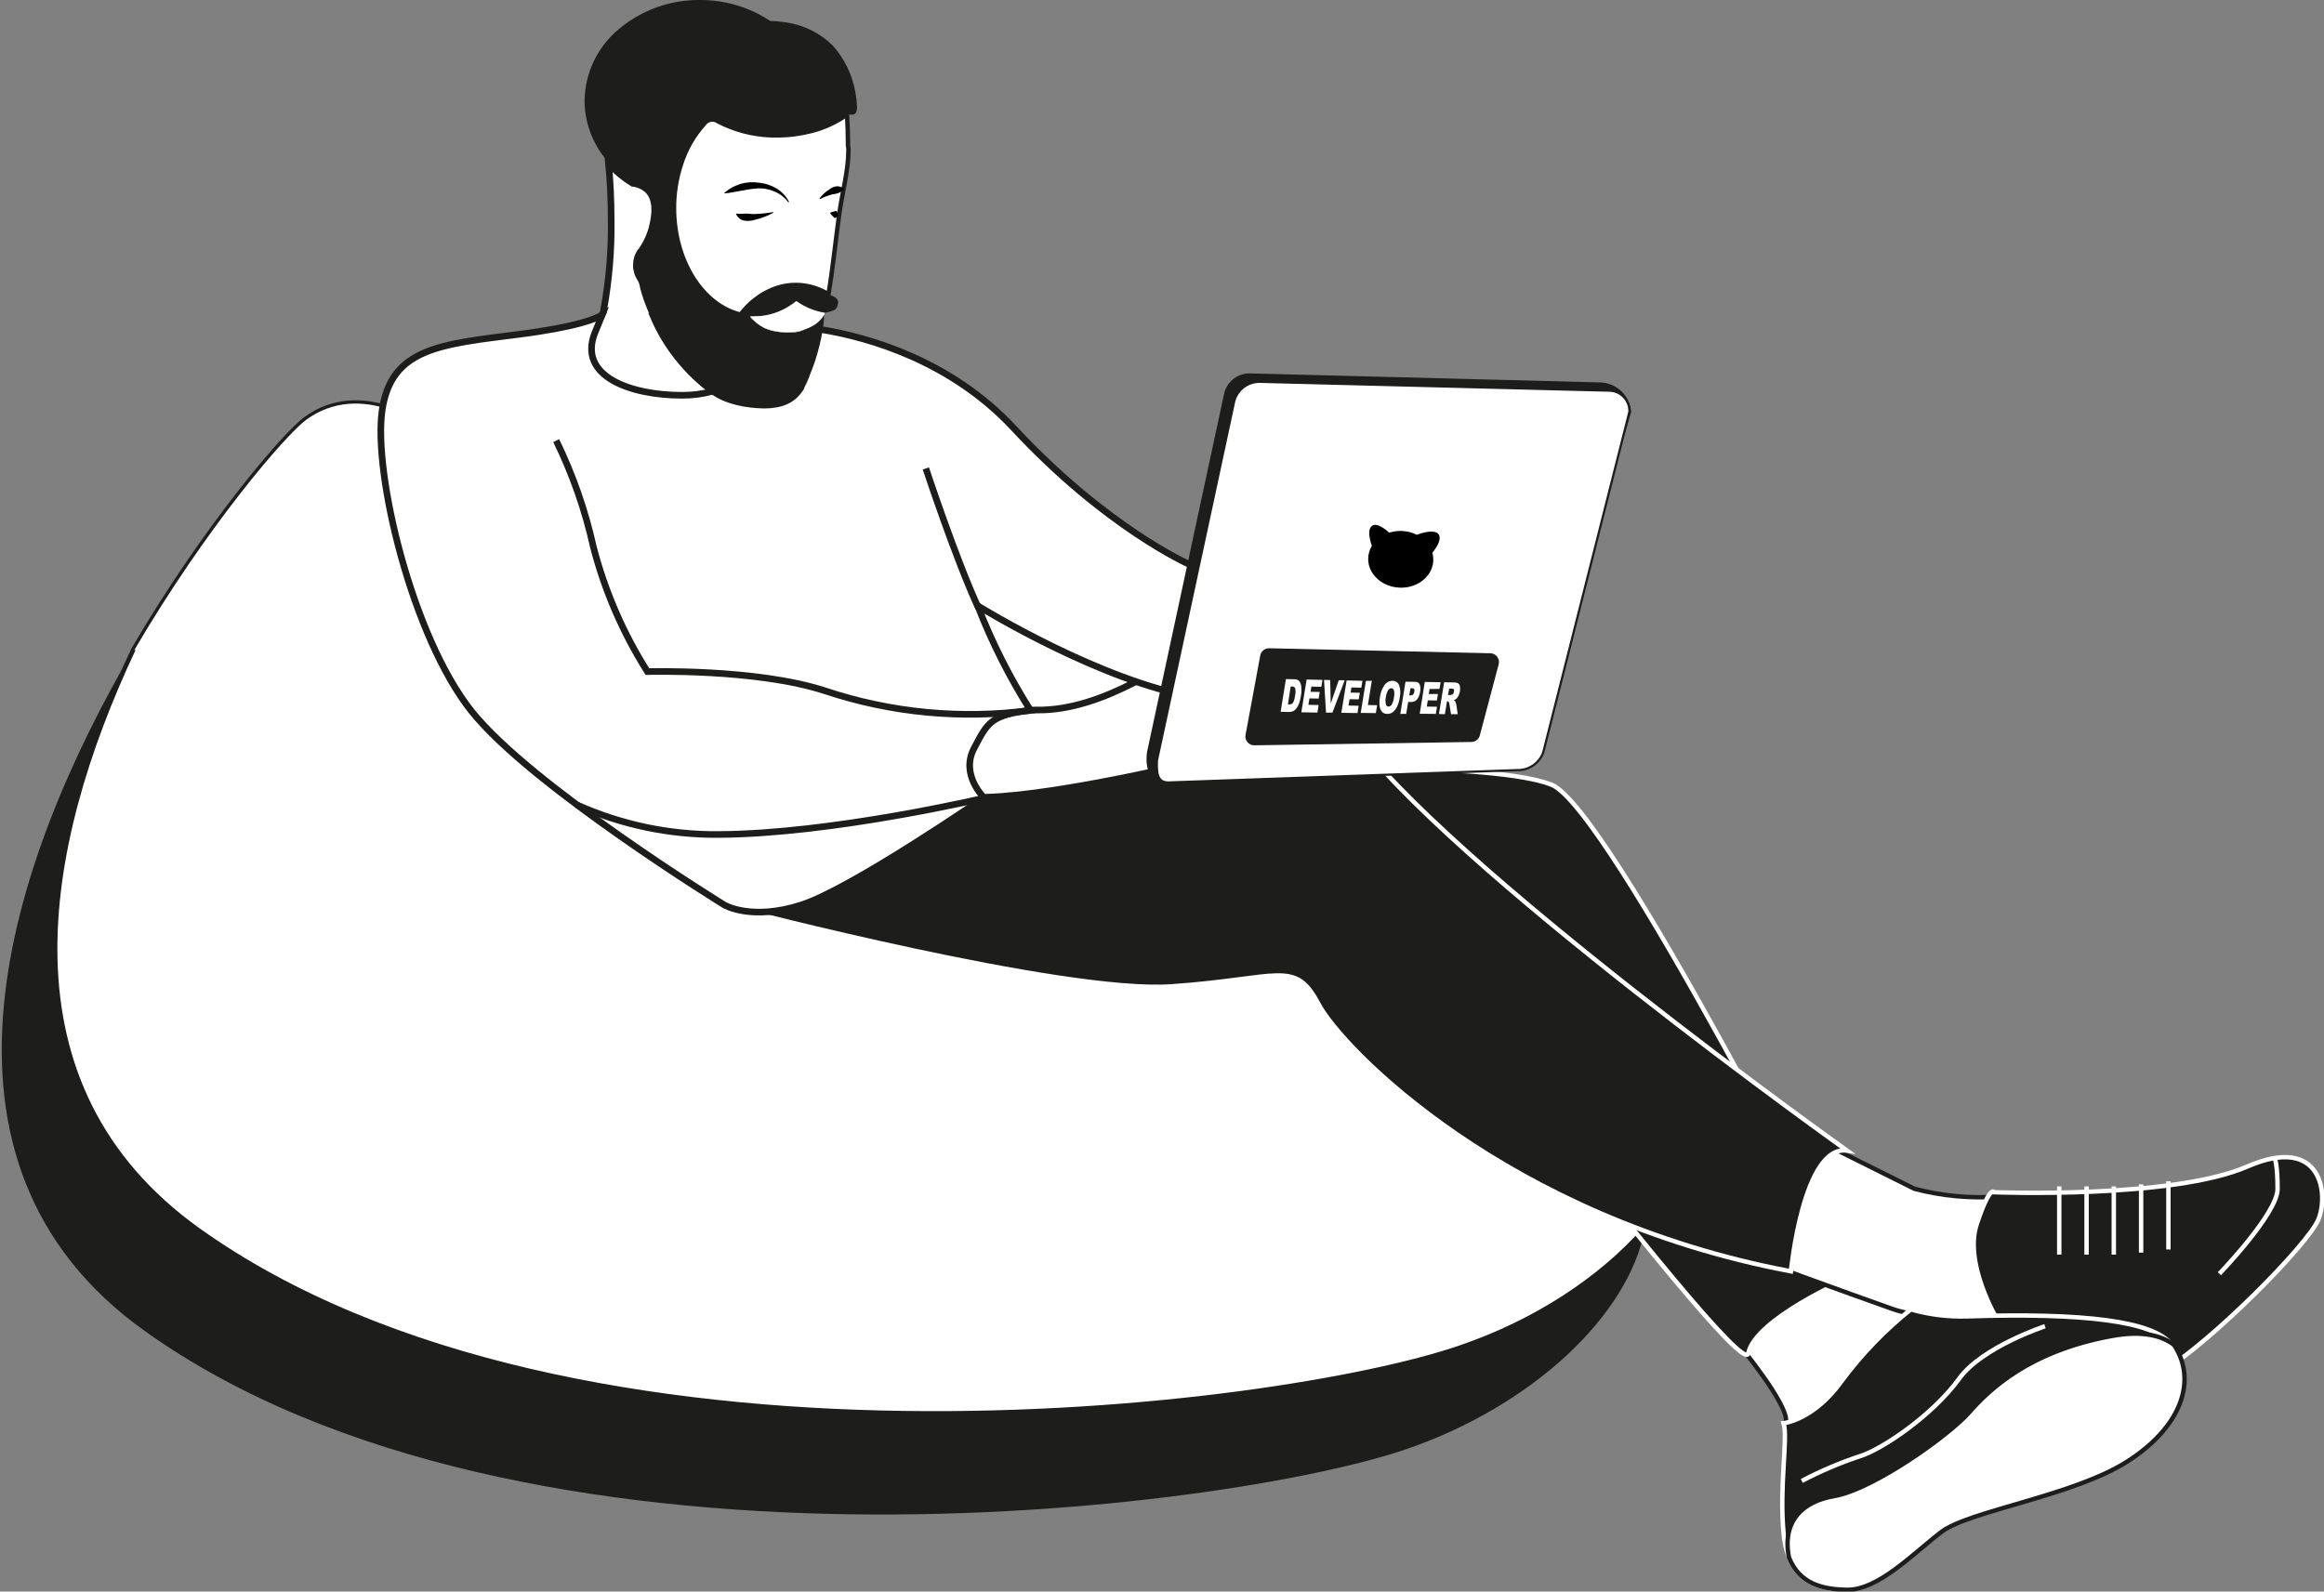 <svg width="527" height="361" viewBox="0 0 527 361" fill="none" xmlns="http://www.w3.org/2000/svg">
<rect x="0" y="0" width="527" height="361" fill="#808080" stroke="none"/>
<g clip-path="url(#clip0_255_1186)">
<path d="M126.574 92.169L136.891 70.652C136.883 70.536 136.883 70.419 136.891 70.302C138.12 63.588 138.691 56.771 138.594 49.946C138.594 45.178 138.371 40.824 137.989 37.026C139.599 38.8 141.454 40.336 143.498 41.587H143.705C146.889 42.207 149.309 44.384 148.195 50.184C147.809 52.457 146.946 54.623 145.663 56.541C145.506 56.791 145.324 57.025 145.122 57.24C144.592 58.077 144.311 59.047 144.31 60.037C144.31 60.227 144.31 60.402 144.31 60.577C144.31 60.911 144.437 61.245 144.517 61.578C144.51 61.61 144.51 61.642 144.517 61.674C145.331 65.148 163.207 88.136 166.377 89.785" fill="white"/>
<path d="M126.574 92.169L136.891 70.652C136.883 70.536 136.883 70.419 136.891 70.302C138.12 63.588 138.691 56.771 138.594 49.946C138.594 45.178 138.371 40.824 137.989 37.026C139.599 38.8 141.454 40.336 143.498 41.587H143.705C146.889 42.207 149.309 44.384 148.195 50.184C147.809 52.457 146.946 54.623 145.663 56.541C145.506 56.791 145.324 57.025 145.122 57.24C144.592 58.077 144.311 59.047 144.31 60.037C144.31 60.227 144.31 60.402 144.31 60.577C144.31 60.911 144.437 61.245 144.517 61.578C144.51 61.61 144.51 61.642 144.517 61.674C145.331 65.148 163.207 88.136 166.377 89.785" stroke="#1D1D1B" stroke-width="1.5" stroke-miterlimit="10"/>
<path d="M373.013 278.7C369.288 298.468 347.333 318.952 318.882 328.709C278.029 342.678 118.453 363.034 32.878 301.933C-21.063 263.476 2.357 195.017 30.251 147.312C9.155 192.141 -0.779 246.314 44.993 279.034C130.569 340.119 290.176 319.747 330.934 305.778C348.256 299.851 363.142 289.967 373.013 278.7Z" fill="#1D1D1B"/>
<path d="M373.013 278.699C363.142 289.966 348.256 299.851 330.934 305.714C290.144 319.746 130.553 340.071 44.993 279.033C-0.78 246.313 9.155 192.14 30.25 147.311C46.633 119.327 64.544 98.525 69.273 95.029C82.01 85.701 96.466 96.777 96.466 96.777C96.466 96.777 135.663 109.156 195.478 107.551C255.293 105.946 346.425 230.104 366.724 254.465C369.559 257.756 371.6 261.652 372.69 265.853C373.78 270.054 373.891 274.449 373.013 278.699Z" fill="white" stroke="#1D1D1B" stroke-miterlimit="10"/>
<path d="M30.25 147.311C46.633 119.327 64.544 98.525 69.272 95.029C82.009 85.701 96.465 96.777 96.465 96.777C96.465 96.777 135.663 109.156 195.478 107.551C255.293 105.946 346.425 230.104 366.724 254.465C369.559 257.756 371.599 261.652 372.69 265.853C373.78 270.054 373.89 274.449 373.013 278.699" fill="white"/>
<path d="M30.25 147.311C46.633 119.327 64.544 98.525 69.272 95.029C82.009 85.701 96.465 96.777 96.465 96.777C96.465 96.777 135.663 109.156 195.478 107.551C255.293 105.946 346.425 230.104 366.724 254.465C369.559 257.756 371.599 261.652 372.69 265.853C373.78 270.054 373.89 274.449 373.013 278.699" stroke="#1D1D1B" stroke-width="0.5" stroke-miterlimit="10"/>
<path d="M394.508 305.206C394.508 305.206 405.652 318.698 404.984 322.48C404.315 326.262 415.778 318.237 419.424 312.024C423.07 305.81 434.31 297.324 434.31 297.324L413.804 284.611L394.508 305.206Z" fill="white" stroke="#1D1D1B" stroke-miterlimit="10"/>
<path d="M289.922 174.422C289.922 174.422 338.799 172.833 351.823 177.982C364.846 183.13 418.85 290.142 418.85 290.142C418.85 290.142 398.025 299.168 396.433 306.986C394.841 314.805 289.922 174.422 289.922 174.422Z" fill="#1D1D1B" stroke="white" stroke-miterlimit="10"/>
<path d="M414.488 259.853L434.119 269.642C440.346 271.276 446.801 271.878 453.224 271.421C465.18 270.897 459.481 298.866 459.481 298.866C459.481 298.866 438.783 300.28 429.135 296.895C419.487 293.51 395.701 284.786 395.701 284.786C395.701 284.786 403.009 255.212 408.725 257.533L414.488 259.853Z" fill="white" stroke="#1D1D1B" stroke-miterlimit="10"/>
<path d="M167.504 206.252C167.504 206.252 241.011 225.432 265.609 223.732C290.207 222.032 293.598 217.519 298.963 227.689C304.329 237.859 341.663 276.221 406.111 288.362C406.111 288.362 408.945 259.567 418.848 260.981C418.848 260.981 327.669 196.129 305.921 165.316C284.173 134.503 170.847 183.591 170.21 192.999C169.574 202.406 167.504 206.252 167.504 206.252Z" fill="#1D1D1B" stroke="white" stroke-miterlimit="10"/>
<path d="M273.666 172.245C273.666 172.245 240.773 180.334 223.674 180.826C206.575 181.319 218.547 160.676 234.819 161.042C251.09 161.407 265.88 148.472 269.176 149.219C272.472 149.966 273.666 172.245 273.666 172.245Z" fill="white" stroke="#1D1D1B" stroke-width="1.5" stroke-miterlimit="10"/>
<path d="M271.516 158.229C249.959 154.765 222.559 137.92 221.699 137.395C224.914 145.671 228.923 153.617 233.672 161.121C224.788 162.154 223.96 163.807 220.855 169.782C217.751 175.757 223.132 180.906 223.132 180.906C223.132 180.906 193.153 201.564 181.738 205.251C170.322 208.938 164.224 205.251 164.224 205.251C164.224 205.251 120.378 178.236 106.909 161.296C93.44 144.356 84.62 107.425 86.642 93.17C88.663 78.916 99.888 78.106 117.672 75.833C130.902 74.148 135.185 72.273 136.538 71.431C135.997 72.782 135.487 74.101 134.946 75.356C130.854 85.4 143.065 89.658 154.64 89.658C157.039 89.671 159.428 89.355 161.741 88.721C155.76 84.431 151.069 78.589 148.176 71.828L171.644 73.418L175.496 73.688L178.362 73.894C178.362 73.894 180.225 73.894 183.346 74.308C184.333 74.435 185.415 74.594 186.53 74.8C197.053 76.564 215.57 81.776 229.819 97.048C250.898 119.756 269.717 128.02 269.717 128.02C269.717 128.02 293.439 161.741 271.516 158.229Z" fill="white" stroke="#1D1D1B" stroke-width="1.5" stroke-miterlimit="10"/>
<path d="M126.127 99.94C129.88 107.633 132.713 115.74 134.565 124.095C137.159 134.083 141.289 143.609 146.808 152.333C146.808 152.333 171.518 151.618 187.057 156.687C202.055 161.686 217.999 163.202 233.673 161.121" stroke="#1D1D1B" stroke-width="1.5" stroke-miterlimit="10"/>
<path d="M130.791 182.542C140.913 187.084 151.902 189.382 162.999 189.28C188.759 189.137 223.212 181 223.212 181" stroke="#1D1D1B" stroke-width="1.5" stroke-miterlimit="10"/>
<path d="M221.94 138.031C216.718 126.78 209.951 106.249 209.951 106.249" stroke="#1D1D1B" stroke-width="1.5" stroke-miterlimit="10"/>
<path d="M175.657 71.812C175.659 72.879 175.558 73.944 175.355 74.991C173.225 74.606 171.322 73.424 170.037 71.685C170.419 71.709 170.802 71.709 171.183 71.685C172.696 71.687 174.197 71.434 175.625 70.939C175.658 71.229 175.669 71.521 175.657 71.812Z" fill="#F3DFD1"/>
<path d="M183.601 85.399C183.309 86.254 182.936 87.079 182.486 87.862C182.805 87.227 183.187 86.385 183.601 85.399Z" fill="#634E42"/>
<path d="M186.928 71.018C186.928 71.018 186.928 71.018 186.928 71.113C186.935 71.145 186.935 71.177 186.928 71.209C185.766 73.624 182.375 75.372 178.363 75.372C177.366 75.377 176.372 75.265 175.402 75.038C173.272 74.654 171.369 73.471 170.084 71.733C170.466 71.757 170.849 71.757 171.23 71.733C172.742 71.734 174.244 71.482 175.672 70.986C177.446 70.387 179.097 69.471 180.544 68.285C182.433 69.645 184.613 70.548 186.912 70.923L186.928 71.018Z" fill="#634E42"/>
<path d="M194.332 24.155V24.584C194.332 25.156 194.168 25.762 193.5 26C192.318 26 193.028 26.032 192.39 25.855H192.214C192.214 25.855 192.214 25.966 192.214 26.03C189.77 27.769 187.022 29.035 184.111 29.764C181.579 30.424 178.973 30.755 176.357 30.75H175.099C170.868 30.61 166.722 29.523 162.968 27.571C162.836 27.473 162.691 27.393 162.538 27.333C162.255 27.217 161.952 27.158 161.646 27.158C161.349 27.16 161.054 27.222 160.781 27.339C160.507 27.456 160.26 27.627 160.054 27.841C159.946 27.941 159.85 28.053 159.768 28.175C157.364 30.781 155.546 33.869 154.434 37.233C153.37 40.447 152.832 43.812 152.842 47.197C152.842 59.242 159.21 69.286 167.776 71.383C168.015 71.081 168.253 70.779 168.508 70.509C168.763 70.239 168.858 70.096 169.049 69.905L169.256 69.683L169.479 69.46C169.639 69.302 169.814 69.127 169.989 68.984C170.304 68.671 170.639 68.379 170.992 68.11C171.31 67.855 171.629 67.617 171.963 67.395C172.278 67.162 172.608 66.95 172.95 66.759L173.428 66.489C173.669 66.346 173.919 66.219 174.176 66.107L174.622 65.901C174.94 65.758 175.275 65.615 175.609 65.504C176.03 65.345 176.461 65.212 176.898 65.106C178.02 64.806 179.176 64.656 180.337 64.661C181.459 64.663 182.577 64.801 183.665 65.075C184.168 65.197 184.662 65.351 185.146 65.535L185.862 65.805C186.167 65.932 186.464 66.076 186.754 66.234C187.088 66.394 187.422 66.584 187.741 66.775C188.218 66.902 190.5 67.484 190 68.984C189.745 70.112 189.5 70.5 186.913 70.97H186.801C184.502 70.596 182.322 69.693 180.433 68.332C178.986 69.519 177.335 70.434 175.561 71.034C174.133 71.529 172.631 71.782 171.119 71.781C170.737 71.804 170.355 71.804 169.973 71.781C170.107 71.992 170.256 72.194 170.419 72.384C170.528 72.523 170.651 72.651 170.785 72.766C170.894 72.88 171.011 72.986 171.135 73.084L171.613 73.465C171.867 73.651 172.133 73.821 172.409 73.974C172.685 74.135 172.973 74.279 173.269 74.403C173.468 74.501 173.676 74.581 173.889 74.641C174.324 74.812 174.771 74.95 175.227 75.054C176.197 75.281 177.191 75.393 178.188 75.388C178.649 75.412 179.112 75.412 179.573 75.388H180.242C180.672 75.324 181.097 75.234 181.516 75.118C181.93 75.007 182.328 74.864 182.71 74.72L183.267 74.482C183.467 74.406 183.659 74.31 183.84 74.196C184.213 73.996 184.57 73.768 184.907 73.513C185.224 73.283 185.517 73.022 185.782 72.734C185.892 72.626 185.993 72.509 186.085 72.384C186.342 72.079 186.562 71.742 186.738 71.383C186.976 71.383 186.865 72.972 186.531 74.975C186.135 77.335 185.56 79.662 184.811 81.935C184.397 83.127 183.983 84.255 183.569 85.24C183.569 85.352 183.569 85.463 183.458 85.558C183.044 86.543 182.662 87.386 182.343 88.021V88.133C182.099 88.565 181.817 88.974 181.5 89.356C179.812 91.454 177.297 92.646 173.189 92.646C169.062 92.547 164.613 91.743 161.248 89.356C155.267 85.066 150.393 78.541 147.5 71.781C146.017 68.534 144.674 64.661 144.674 61.833C146 62.5 144.668 61.769 144.674 61.737C144.595 61.404 144.515 61.07 144.467 60.736C144.467 60.561 144.467 60.387 144.467 60.196C144.431 59.141 144.714 58.1 145.279 57.208C145.482 56.993 145.663 56.759 145.821 56.509C147.104 54.592 147.966 52.426 148.352 50.153C149.467 44.352 147.126 42.207 143.862 41.556H143.656C141.611 40.304 139.756 38.769 138.147 36.995C134.588 33.157 132.594 28.129 132.559 22.899C132.594 19.765 133.314 16.676 134.67 13.849C136.026 11.022 137.984 8.524 140.408 6.531C145.548 2.246 152.051 -0.07 158.749 8.80627e-05C164.413 -0.027 169.956 1.633 174.67 4.767C175.959 4.767 177.153 4.926 178.284 5.085C182.28 5.667 185.984 7.51 188.855 10.345C191.496 13.328 193.265 16.978 193.966 20.897C194.169 21.972 194.291 23.061 194.332 24.155Z" fill="#1D1D1B"/>
<path d="M192.39 34.119C192.39 38.679 190.989 43.653 190.304 48.596C189.46 54.745 188.839 61.007 187.868 66.743C187.55 66.553 187.215 66.362 186.881 66.203C186.592 66.044 186.294 65.901 185.989 65.774L185.273 65.504C184.79 65.319 184.295 65.165 183.792 65.043C182.704 64.77 181.587 64.631 180.465 64.63C179.304 64.625 178.147 64.775 177.026 65.075C176.588 65.181 176.158 65.314 175.736 65.472C175.402 65.583 175.068 65.726 174.749 65.869L174.303 66.076C174.046 66.187 173.796 66.314 173.555 66.457L173.077 66.727C172.736 66.919 172.406 67.131 172.09 67.363C171.756 67.585 171.438 67.824 171.119 68.078C170.766 68.348 170.431 68.64 170.116 68.952C169.941 69.095 169.766 69.27 169.607 69.429L169.384 69.651L169.177 69.874C168.986 70.065 168.811 70.271 168.636 70.478C168.46 70.684 168.142 71.05 167.903 71.352C159.338 69.286 152.842 59.243 152.842 47.197C152.832 43.812 153.37 40.448 154.434 37.233C155.497 33.865 157.266 30.761 159.624 28.128C159.706 28.006 159.803 27.894 159.911 27.794C160.117 27.58 160.364 27.409 160.638 27.292C160.911 27.174 161.205 27.113 161.503 27.111C161.809 27.11 162.112 27.17 162.395 27.285C162.548 27.346 162.692 27.426 162.824 27.524C166.579 29.476 170.725 30.562 174.956 30.702H176.214C178.83 30.708 181.436 30.377 183.967 29.717C186.879 28.988 189.627 27.721 192.071 25.982C192.214 28.112 192.294 30.448 192.294 33.006C192.39 33.372 192.39 33.737 192.39 34.119Z" fill="white" stroke="#1D1D1B" stroke-miterlimit="10"/>
<path d="M186.977 71.002C186.982 71.039 186.982 71.076 186.977 71.113C186.984 71.145 186.984 71.177 186.977 71.209C185.815 73.624 182.424 75.372 178.412 75.372C177.415 75.377 176.421 75.265 175.45 75.038C173.32 74.654 171.418 73.471 170.133 71.733C170.515 71.757 170.897 71.757 171.279 71.733C172.791 71.734 174.293 71.482 175.721 70.986C177.495 70.387 179.146 69.471 180.593 68.285C182.482 69.645 184.662 70.548 186.961 70.923H187.073L186.977 71.002Z" fill="white"/>
<path d="M182.424 87.974C182.229 88.435 181.942 88.851 181.58 89.197C181.897 88.815 182.18 88.406 182.424 87.974Z" fill="#634E42"/>
<path d="M263.89 177.711L341.792 172.769C343.08 172.812 344.35 172.444 345.415 171.718C346.48 170.992 347.285 169.947 347.714 168.733L369.892 93.441C369.753 91.631 368.941 89.94 367.615 88.699C366.289 87.458 364.545 86.757 362.728 86.734L283.68 84.7C282.306 84.623 280.948 85.026 279.841 85.842C278.733 86.657 277.946 87.833 277.614 89.166L260.101 170.592C259.512 175.01 261.343 177.648 263.89 177.711Z" fill="#1D1D1B"/>
<path d="M264.846 177.489L344.037 174.676C345.325 174.714 346.591 174.344 347.655 173.619C348.719 172.894 349.526 171.851 349.959 170.64L369.494 93.377C369.513 92.768 369.412 92.162 369.196 91.593C368.979 91.023 368.652 90.502 368.234 90.059C367.815 89.616 367.313 89.26 366.756 89.011C366.199 88.763 365.599 88.626 364.989 88.61L285.925 86.607C284.552 86.533 283.196 86.938 282.089 87.753C280.982 88.567 280.194 89.741 279.859 91.073L262.346 172.499C262.283 175.042 262.283 177.425 264.846 177.489Z" fill="white" stroke="#1D1D1B" stroke-width="0.5" stroke-miterlimit="10"/>
<path d="M452.92 299.327C452.92 299.327 445.262 286.614 448.271 277.619C451.28 268.625 452.172 270.421 452.172 270.421C452.172 270.421 492.531 272.01 509.63 264.589C526.729 257.167 528.083 271.168 525.679 276.714C523.275 282.26 501.988 304.03 489.841 311.468C477.693 318.905 448.446 318.444 448.446 318.444L452.92 299.327Z" fill="#1D1D1B" stroke="white" stroke-miterlimit="10"/>
<path d="M466.963 284.579V269.101" stroke="white" stroke-miterlimit="10"/>
<path d="M473.156 284.579V269.101" stroke="white" stroke-miterlimit="10"/>
<path d="M479.334 284.58V269.102" stroke="white" stroke-miterlimit="10"/>
<path d="M485.527 284.119V268.625" stroke="white" stroke-miterlimit="10"/>
<path d="M491.719 283.403V267.925" stroke="white" stroke-miterlimit="10"/>
<path d="M503.277 288.902C503.277 288.902 516.476 275.236 516.476 269.658C516.476 264.08 515.807 262.65 515.807 262.65" stroke="white" stroke-miterlimit="10"/>
<path d="M482.199 331.347C470.067 339.293 446.361 342.661 440.072 347.461C433.783 352.26 425.743 360.714 418.77 360.603C413.182 360.507 408.039 359.252 405.667 353.261C405.013 351.52 404.606 349.696 404.457 347.842C403.422 337.1 405.492 326.246 404.457 322.813C404.457 322.813 411.335 322.13 417.735 313.104C422.214 307.091 427.447 301.675 433.306 296.99C437.443 298.178 441.74 298.714 446.043 298.579C472.646 297.721 488.344 299.66 492.388 304.936C492.446 305.001 492.5 305.07 492.548 305.142C497.658 313.056 494.331 323.465 482.199 331.347Z" fill="#1D1D1B" stroke="white" stroke-miterlimit="10"/>
<path d="M482.63 331.347C470.418 339.293 446.584 342.662 440.264 347.461C433.943 352.26 425.935 360.714 418.834 360.603C413.214 360.508 408.056 359.252 405.668 353.261C404.076 345.093 408.693 340.548 415.968 339.34C424.932 337.751 442.047 325.483 446.521 320.382C450.995 315.281 460.085 306.398 479.063 302.997C485.989 301.758 490.208 302.997 492.93 305C492.988 305.065 493.042 305.134 493.09 305.206C498.168 313.056 494.825 323.465 482.63 331.347Z" fill="white" stroke="#1D1D1B" stroke-miterlimit="10"/>
<path d="M463.73 300.82C463.73 300.82 449.513 305.492 444.323 312.643C438.082 321.24 426.523 328.852 421.81 330.283C417.253 331.793 412.828 333.674 408.58 335.908" stroke="white" stroke-miterlimit="10"/>
<path d="M282.445 166.689L285.781 148.674C285.96 147.709 286.812 147.016 287.793 147.038L337.961 148.17C339.255 148.199 340.181 149.431 339.849 150.682L335.57 166.809C335.34 167.675 334.563 168.282 333.668 168.296L284.442 169.053C283.179 169.073 282.215 167.931 282.445 166.689Z" fill="#1D1D1B"/>
<path d="M291.599 154.029L293.59 154.078C293.919 154.069 294.241 154.175 294.502 154.377C294.729 154.595 294.892 154.872 294.973 155.177C295.083 155.566 295.134 155.97 295.121 156.374C295.123 156.853 295.085 157.332 295.007 157.805C294.921 158.431 294.769 159.047 294.553 159.641C294.404 160.034 294.196 160.403 293.938 160.734C293.758 160.982 293.518 161.179 293.24 161.306C292.972 161.431 292.68 161.495 292.384 161.494L290.402 161.454L291.599 154.029ZM292.671 155.73L292.058 159.768L292.384 159.765C292.604 159.786 292.824 159.733 293.009 159.614C293.176 159.464 293.301 159.274 293.372 159.062C293.519 158.645 293.621 158.214 293.677 157.775C293.798 157.246 293.81 156.699 293.713 156.165C293.667 156.024 293.575 155.902 293.451 155.819C293.328 155.736 293.179 155.698 293.031 155.71L292.671 155.73Z" fill="white"/>
<path d="M296.293 154.128L299.879 154.213L299.628 155.782L297.38 155.736L297.177 156.91L299.262 156.95L299.019 158.459L296.935 158.411L296.7 159.868L299.016 159.914L298.75 161.629L295.096 161.562L296.293 154.128Z" fill="white"/>
<path d="M300.238 154.218L301.637 154.256L301.766 159.571L303.575 154.297L304.93 154.284L302.146 161.63L300.697 161.644L300.238 154.218Z" fill="white"/>
<path d="M305.367 154.34L308.953 154.416L308.702 155.976L306.454 155.93L306.269 157.096L308.353 157.136L308.11 158.627L306.034 158.596L305.783 160.037L308.09 160.074L307.823 161.738L304.169 161.679L305.367 154.34Z" fill="white"/>
<path d="M309.742 154.434L311.08 154.421L310.19 159.917L312.283 159.957L311.992 161.749L308.561 161.705L309.742 154.434Z" fill="white"/>
<path d="M312.919 158.152C313.036 157.16 313.392 156.211 313.955 155.385C314.156 155.091 314.426 154.85 314.741 154.682C315.056 154.515 315.407 154.427 315.764 154.426C316.089 154.415 316.41 154.506 316.681 154.686C316.952 154.866 317.159 155.126 317.275 155.43C317.578 156.311 317.629 157.26 317.422 158.168C317.322 158.888 317.121 159.59 316.824 160.254C316.604 160.733 316.28 161.157 315.876 161.496C315.518 161.79 315.065 161.944 314.602 161.928C314.181 161.949 313.767 161.806 313.449 161.528C313.132 161.176 312.931 160.736 312.871 160.267C312.768 159.564 312.784 158.849 312.919 158.152ZM314.257 158.19C314.141 158.712 314.146 159.254 314.273 159.774C314.299 159.909 314.371 160.031 314.476 160.121C314.581 160.21 314.714 160.261 314.852 160.265C315.007 160.263 315.159 160.219 315.291 160.138C315.423 160.057 315.531 159.941 315.602 159.804C315.88 159.269 316.052 158.686 316.109 158.087C316.222 157.593 316.217 157.08 316.094 156.589C316.067 156.453 315.994 156.331 315.886 156.243C315.779 156.155 315.645 156.107 315.506 156.107C315.353 156.112 315.204 156.159 315.075 156.241C314.947 156.324 314.842 156.44 314.773 156.576C314.493 157.073 314.317 157.623 314.257 158.19Z" fill="white"/>
<path d="M318.717 154.62L320.939 154.658C321.145 154.643 321.351 154.691 321.528 154.796C321.706 154.902 321.846 155.06 321.931 155.248C322.124 155.777 322.16 156.351 322.033 156.899C321.96 157.521 321.727 158.114 321.355 158.618C321.201 158.816 321.003 158.974 320.775 159.079C320.548 159.184 320.299 159.233 320.048 159.221L319.319 159.228L318.882 161.921L317.536 161.934L318.717 154.62ZM319.553 157.728L319.888 157.725C319.994 157.732 320.1 157.717 320.199 157.679C320.298 157.641 320.387 157.582 320.46 157.505C320.601 157.347 320.689 157.148 320.712 156.938C320.764 156.747 320.762 156.545 320.706 156.356C320.645 156.194 320.481 156.11 320.232 156.112L319.855 156.116L319.553 157.728Z" fill="white"/>
<path d="M323.091 154.68L326.676 154.739L326.425 156.257L324.178 156.279L323.992 157.428L326.076 157.407L325.833 158.882L323.783 158.851L323.548 160.274L325.864 160.303L325.597 161.932L321.943 161.899L323.091 154.68Z" fill="white"/>
<path d="M326.299 161.951L327.481 154.757L329.711 154.787C330.028 154.772 330.344 154.836 330.63 154.975C330.741 155.052 330.835 155.15 330.907 155.264C330.979 155.378 331.027 155.505 331.048 155.638C331.13 156.022 331.134 156.418 331.06 156.803C331.008 157.159 330.898 157.504 330.735 157.825C330.605 158.09 330.424 158.327 330.202 158.523C330.047 158.648 329.871 158.742 329.681 158.802C329.801 158.87 329.904 158.962 329.984 159.073C330.053 159.191 330.106 159.317 330.142 159.448C330.193 159.595 330.229 159.747 330.25 159.901L330.562 161.987L329.044 162.001L328.688 159.796C328.676 159.603 328.625 159.414 328.536 159.241C328.506 159.19 328.463 159.148 328.412 159.119C328.361 159.089 328.302 159.073 328.243 159.073L328.123 159.074L327.646 161.998L326.299 161.951ZM328.341 157.651L328.915 157.645C329.041 157.632 329.165 157.602 329.283 157.556C329.393 157.515 329.484 157.435 329.538 157.331C329.615 157.204 329.669 157.064 329.697 156.919C329.754 156.743 329.752 156.554 329.692 156.379C329.622 156.252 329.467 156.193 329.218 156.187L328.635 156.193L328.341 157.651Z" fill="white"/>
<path d="M178.745 45.878C177.972 44.821 176.927 43.992 175.72 43.478C174.554 42.957 173.288 42.697 172.011 42.716C170.742 42.805 169.482 42.98 168.237 43.24C167.617 43.367 166.964 43.478 166.311 43.574C165.645 43.72 164.969 43.816 164.289 43.86V43.701C164.828 43.257 165.404 42.859 166.009 42.509C166.633 42.2 167.277 41.929 167.935 41.699C169.308 41.32 170.745 41.233 172.154 41.444C173.569 41.587 174.934 42.043 176.15 42.779C177.336 43.515 178.299 44.558 178.936 45.799L178.745 45.878Z" fill="black"/>
<path d="M175.354 48.261C174.046 48.974 172.649 49.508 171.199 49.851C170.45 50.096 169.655 50.166 168.874 50.057C168.447 49.995 168.043 49.826 167.701 49.564C167.358 49.303 167.088 48.958 166.916 48.563L167.027 48.436C167.699 48.522 168.378 48.522 169.049 48.436C169.686 48.436 170.355 48.563 171.055 48.547C172.482 48.507 173.903 48.358 175.306 48.102L175.354 48.261Z" fill="black"/>
<path d="M185.799 45.068C186.433 44.204 187.227 43.471 188.139 42.907C188.6 42.548 189.151 42.322 189.731 42.255C190.035 42.236 190.34 42.278 190.627 42.379C190.915 42.48 191.178 42.638 191.403 42.843V43.002C190.999 43.328 190.555 43.6 190.082 43.812C189.64 43.947 189.187 44.037 188.728 44.083C187.779 44.337 186.861 44.694 185.99 45.147L185.799 45.068Z" fill="black"/>
<path d="M188.266 48.246C188.589 48.109 188.925 48.002 189.269 47.928C189.428 47.928 189.635 47.737 189.746 47.928C189.909 48.167 189.992 48.45 189.985 48.739V48.882C189.853 49.135 189.64 49.336 189.38 49.454C189.205 49.454 189.109 49.295 188.998 49.199C188.731 48.967 188.491 48.706 188.282 48.421L188.266 48.246Z" fill="black"/>
<path d="M315.433 121.334C315.216 120.833 312.149 118.072 310.95 119.419C310.024 120.461 310.749 122.871 311.124 123.91C311.136 123.943 311.159 123.973 311.19 123.995C311.221 124.018 311.259 124.031 311.299 124.034C311.338 124.037 311.378 124.029 311.412 124.012C311.447 123.995 311.474 123.968 311.492 123.937C311.792 123.397 312.393 122.028 314.307 122.383C314.739 122.464 315.682 121.905 315.433 121.334Z" fill="black"/>
<path d="M325.008 127.166C324.956 128.359 324.536 129.507 323.806 130.453C323.18 131.266 322.382 131.931 321.468 132.4C320.204 133.049 318.792 133.356 317.371 133.291C316.132 133.245 314.919 132.919 313.824 132.338C312.846 131.82 312.003 131.083 311.359 130.185C310.617 129.131 310.209 127.884 310.264 126.562C310.362 124.106 312.026 122.038 314.392 121.051C315.502 120.593 316.698 120.383 317.898 120.437C320.497 120.543 322.733 121.809 323.974 123.634C324.678 124.668 325.061 125.882 325.008 127.166Z" fill="black"/>
<path d="M320.667 121.639C321.164 121.186 325.867 119.535 326.407 121.576C326.824 123.155 324.775 125.493 323.824 126.472C323.793 126.503 323.753 126.526 323.709 126.536C323.664 126.546 323.617 126.544 323.574 126.529C323.531 126.514 323.494 126.488 323.467 126.453C323.44 126.418 323.424 126.376 323.423 126.333C323.395 125.597 323.496 123.803 321.293 123.319C320.794 123.21 320.1 122.157 320.667 121.639Z" fill="black"/>
</g>
<defs>
<clipPath id="clip0_255_1186">
<rect width="527" height="361" fill="white"/>
</clipPath>
</defs>
</svg>
